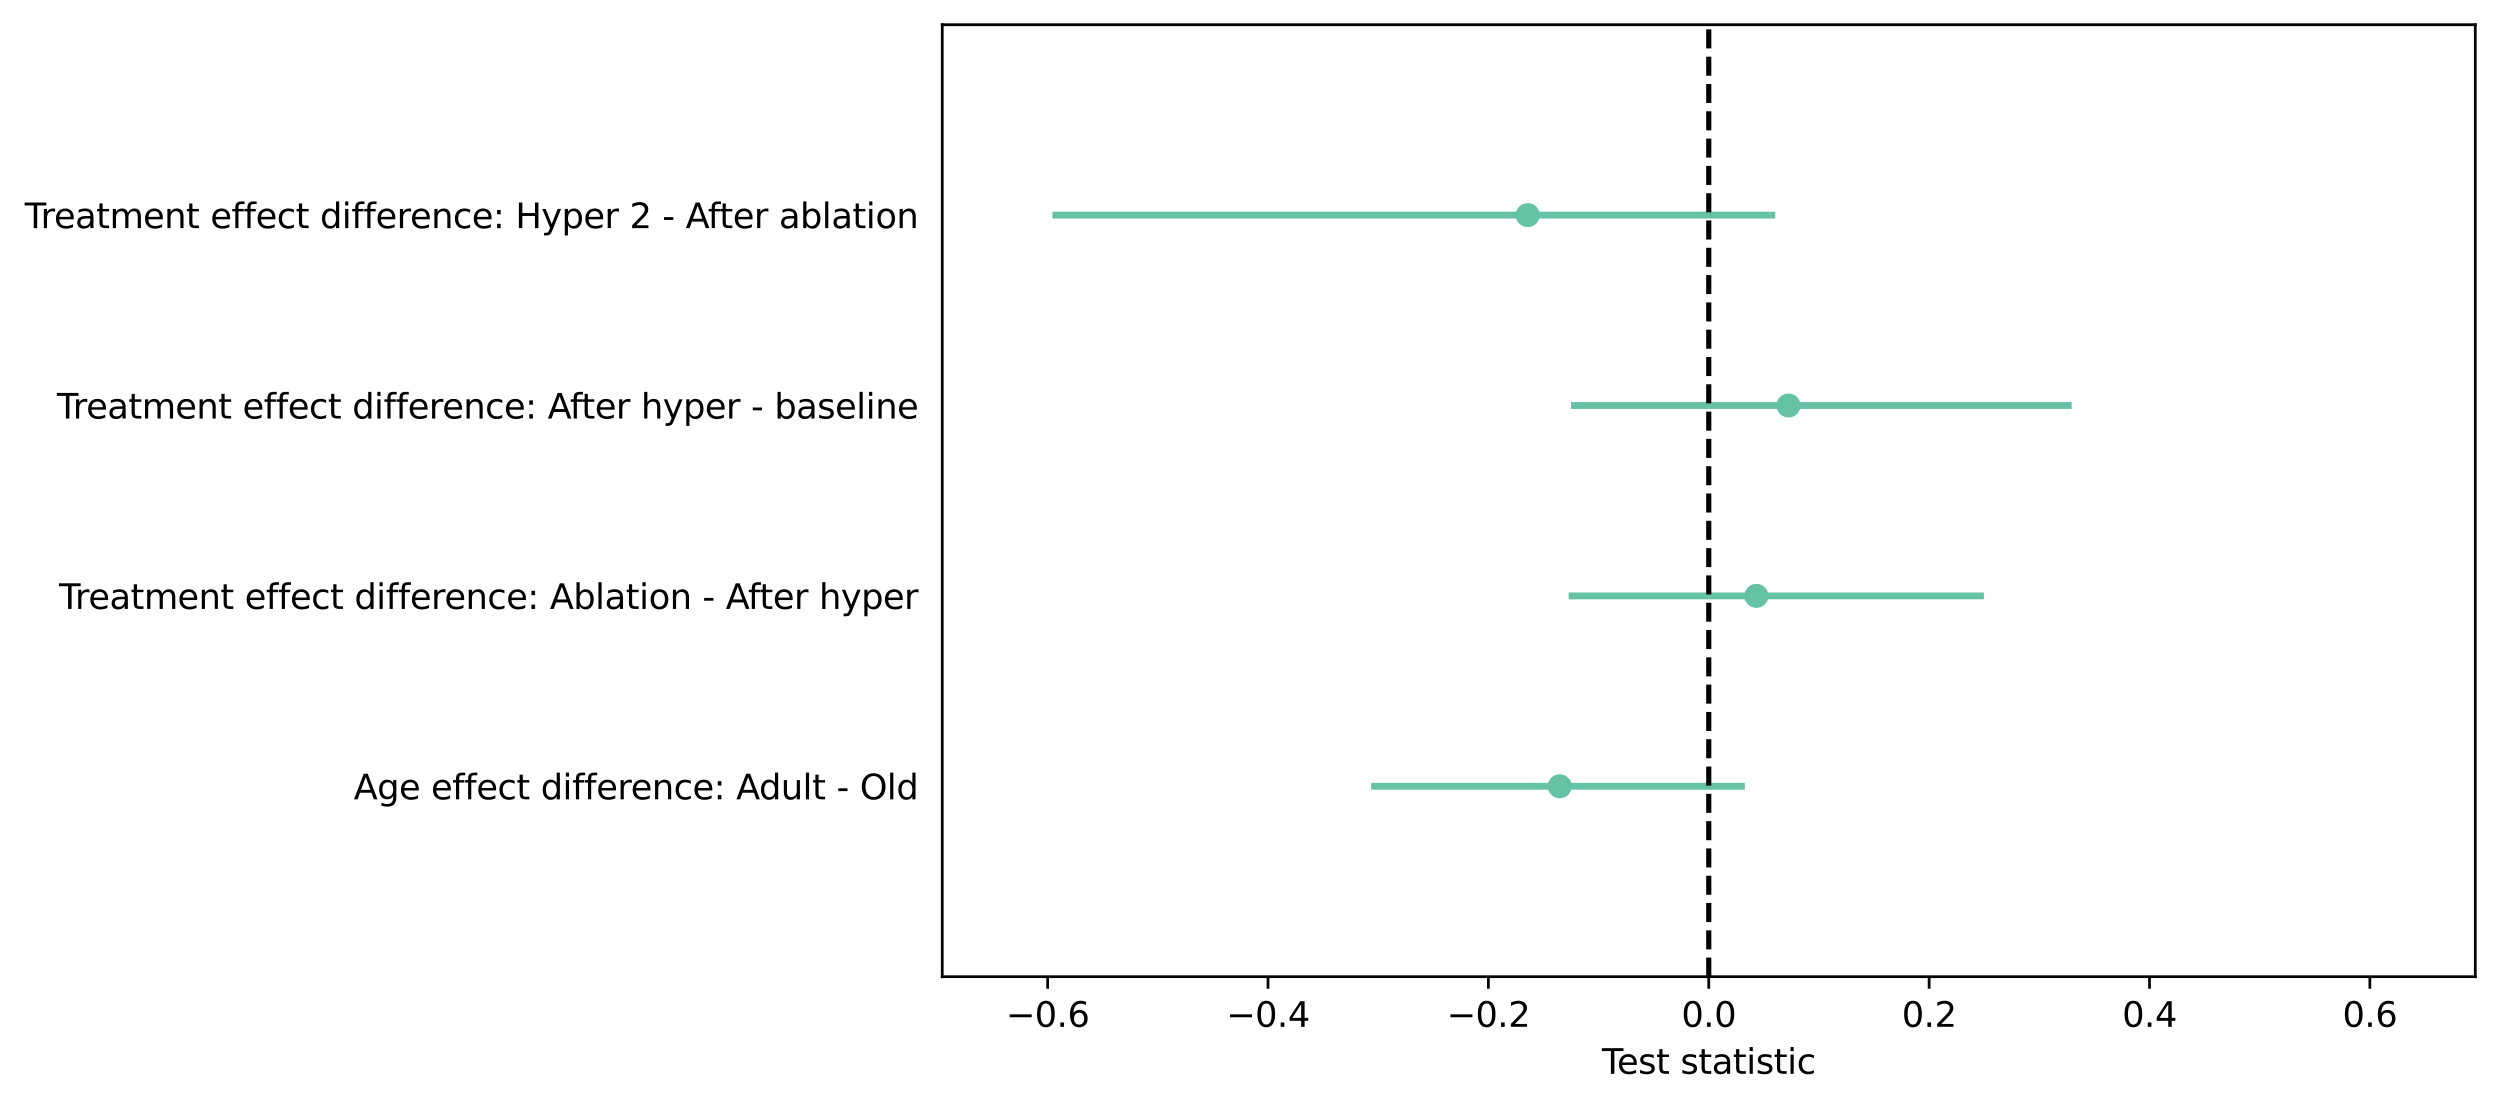 <?xml version="1.0" encoding="utf-8" standalone="no"?>
<!DOCTYPE svg PUBLIC "-//W3C//DTD SVG 1.1//EN"
  "http://www.w3.org/Graphics/SVG/1.1/DTD/svg11.dtd">
<svg xmlns:xlink="http://www.w3.org/1999/xlink" width="727.969pt" height="321.956pt" viewBox="0 0 727.969 321.956" xmlns="http://www.w3.org/2000/svg" version="1.1">
 <defs>
  <style type="text/css">*{stroke-linejoin: round; stroke-linecap: butt}</style>
 </defs>
 <g id="figure_1">
  <g id="patch_1">
   <path d="M 0 321.956 
L 727.969 321.956 
L 727.969 0 
L 0 0 
z
" style="fill: #ffffff"/>
  </g>
  <g id="axes_1">
   <g id="patch_2">
    <path d="M 274.369 284.4 
L 720.769 284.4 
L 720.769 7.2 
L 274.369 7.2 
z
" style="fill: #ffffff"/>
   </g>
   <g id="matplotlib.axis_1">
    <g id="xtick_1">
     <g id="line2d_1">
      <defs>
       <path id="m164426184e" d="M 0 0 
L 0 3.5 
" style="stroke: #000000; stroke-width: 0.8"/>
      </defs>
      <g>
       <use xlink:href="#m164426184e" x="305.064" y="284.4" style="stroke: #000000; stroke-width: 0.8"/>
      </g>
     </g>
     <g id="text_1">
      <!-- −0.6 -->
      <g transform="translate(292.922 298.998) scale(0.1 -0.1)">
       <defs>
        <path id="DejaVuSans-2212" d="M 678 2272 
L 4684 2272 
L 4684 1741 
L 678 1741 
L 678 2272 
z
" transform="scale(0.016)"/>
        <path id="DejaVuSans-30" d="M 2034 4250 
Q 1547 4250 1301 3770 
Q 1056 3291 1056 2328 
Q 1056 1369 1301 889 
Q 1547 409 2034 409 
Q 2525 409 2770 889 
Q 3016 1369 3016 2328 
Q 3016 3291 2770 3770 
Q 2525 4250 2034 4250 
z
M 2034 4750 
Q 2819 4750 3233 4129 
Q 3647 3509 3647 2328 
Q 3647 1150 3233 529 
Q 2819 -91 2034 -91 
Q 1250 -91 836 529 
Q 422 1150 422 2328 
Q 422 3509 836 4129 
Q 1250 4750 2034 4750 
z
" transform="scale(0.016)"/>
        <path id="DejaVuSans-2e" d="M 684 794 
L 1344 794 
L 1344 0 
L 684 0 
L 684 794 
z
" transform="scale(0.016)"/>
        <path id="DejaVuSans-36" d="M 2113 2584 
Q 1688 2584 1439 2293 
Q 1191 2003 1191 1497 
Q 1191 994 1439 701 
Q 1688 409 2113 409 
Q 2538 409 2786 701 
Q 3034 994 3034 1497 
Q 3034 2003 2786 2293 
Q 2538 2584 2113 2584 
z
M 3366 4563 
L 3366 3988 
Q 3128 4100 2886 4159 
Q 2644 4219 2406 4219 
Q 1781 4219 1451 3797 
Q 1122 3375 1075 2522 
Q 1259 2794 1537 2939 
Q 1816 3084 2150 3084 
Q 2853 3084 3261 2657 
Q 3669 2231 3669 1497 
Q 3669 778 3244 343 
Q 2819 -91 2113 -91 
Q 1303 -91 875 529 
Q 447 1150 447 2328 
Q 447 3434 972 4092 
Q 1497 4750 2381 4750 
Q 2619 4750 2861 4703 
Q 3103 4656 3366 4563 
z
" transform="scale(0.016)"/>
       </defs>
       <use xlink:href="#DejaVuSans-2212"/>
       <use xlink:href="#DejaVuSans-30" x="83.789"/>
       <use xlink:href="#DejaVuSans-2e" x="147.412"/>
       <use xlink:href="#DejaVuSans-36" x="179.199"/>
      </g>
     </g>
    </g>
    <g id="xtick_2">
     <g id="line2d_2">
      <g>
       <use xlink:href="#m164426184e" x="369.232" y="284.4" style="stroke: #000000; stroke-width: 0.8"/>
      </g>
     </g>
     <g id="text_2">
      <!-- −0.4 -->
      <g transform="translate(357.091 298.998) scale(0.1 -0.1)">
       <defs>
        <path id="DejaVuSans-34" d="M 2419 4116 
L 825 1625 
L 2419 1625 
L 2419 4116 
z
M 2253 4666 
L 3047 4666 
L 3047 1625 
L 3713 1625 
L 3713 1100 
L 3047 1100 
L 3047 0 
L 2419 0 
L 2419 1100 
L 313 1100 
L 313 1709 
L 2253 4666 
z
" transform="scale(0.016)"/>
       </defs>
       <use xlink:href="#DejaVuSans-2212"/>
       <use xlink:href="#DejaVuSans-30" x="83.789"/>
       <use xlink:href="#DejaVuSans-2e" x="147.412"/>
       <use xlink:href="#DejaVuSans-34" x="179.199"/>
      </g>
     </g>
    </g>
    <g id="xtick_3">
     <g id="line2d_3">
      <g>
       <use xlink:href="#m164426184e" x="433.4" y="284.4" style="stroke: #000000; stroke-width: 0.8"/>
      </g>
     </g>
     <g id="text_3">
      <!-- −0.2 -->
      <g transform="translate(421.259 298.998) scale(0.1 -0.1)">
       <defs>
        <path id="DejaVuSans-32" d="M 1228 531 
L 3431 531 
L 3431 0 
L 469 0 
L 469 531 
Q 828 903 1448 1529 
Q 2069 2156 2228 2338 
Q 2531 2678 2651 2914 
Q 2772 3150 2772 3378 
Q 2772 3750 2511 3984 
Q 2250 4219 1831 4219 
Q 1534 4219 1204 4116 
Q 875 4013 500 3803 
L 500 4441 
Q 881 4594 1212 4672 
Q 1544 4750 1819 4750 
Q 2544 4750 2975 4387 
Q 3406 4025 3406 3419 
Q 3406 3131 3298 2873 
Q 3191 2616 2906 2266 
Q 2828 2175 2409 1742 
Q 1991 1309 1228 531 
z
" transform="scale(0.016)"/>
       </defs>
       <use xlink:href="#DejaVuSans-2212"/>
       <use xlink:href="#DejaVuSans-30" x="83.789"/>
       <use xlink:href="#DejaVuSans-2e" x="147.412"/>
       <use xlink:href="#DejaVuSans-32" x="179.199"/>
      </g>
     </g>
    </g>
    <g id="xtick_4">
     <g id="line2d_4">
      <g>
       <use xlink:href="#m164426184e" x="497.569" y="284.4" style="stroke: #000000; stroke-width: 0.8"/>
      </g>
     </g>
     <g id="text_4">
      <!-- 0.0 -->
      <g transform="translate(489.617 298.998) scale(0.1 -0.1)">
       <use xlink:href="#DejaVuSans-30"/>
       <use xlink:href="#DejaVuSans-2e" x="63.623"/>
       <use xlink:href="#DejaVuSans-30" x="95.41"/>
      </g>
     </g>
    </g>
    <g id="xtick_5">
     <g id="line2d_5">
      <g>
       <use xlink:href="#m164426184e" x="561.737" y="284.4" style="stroke: #000000; stroke-width: 0.8"/>
      </g>
     </g>
     <g id="text_5">
      <!-- 0.2 -->
      <g transform="translate(553.786 298.998) scale(0.1 -0.1)">
       <use xlink:href="#DejaVuSans-30"/>
       <use xlink:href="#DejaVuSans-2e" x="63.623"/>
       <use xlink:href="#DejaVuSans-32" x="95.41"/>
      </g>
     </g>
    </g>
    <g id="xtick_6">
     <g id="line2d_6">
      <g>
       <use xlink:href="#m164426184e" x="625.905" y="284.4" style="stroke: #000000; stroke-width: 0.8"/>
      </g>
     </g>
     <g id="text_6">
      <!-- 0.4 -->
      <g transform="translate(617.954 298.998) scale(0.1 -0.1)">
       <use xlink:href="#DejaVuSans-30"/>
       <use xlink:href="#DejaVuSans-2e" x="63.623"/>
       <use xlink:href="#DejaVuSans-34" x="95.41"/>
      </g>
     </g>
    </g>
    <g id="xtick_7">
     <g id="line2d_7">
      <g>
       <use xlink:href="#m164426184e" x="690.074" y="284.4" style="stroke: #000000; stroke-width: 0.8"/>
      </g>
     </g>
     <g id="text_7">
      <!-- 0.6 -->
      <g transform="translate(682.122 298.998) scale(0.1 -0.1)">
       <use xlink:href="#DejaVuSans-30"/>
       <use xlink:href="#DejaVuSans-2e" x="63.623"/>
       <use xlink:href="#DejaVuSans-36" x="95.41"/>
      </g>
     </g>
    </g>
    <g id="text_8">
     <!-- Test statistic -->
     <g transform="translate(466.453 312.677) scale(0.1 -0.1)">
      <defs>
       <path id="DejaVuSans-54" d="M -19 4666 
L 3928 4666 
L 3928 4134 
L 2272 4134 
L 2272 0 
L 1638 0 
L 1638 4134 
L -19 4134 
L -19 4666 
z
" transform="scale(0.016)"/>
       <path id="DejaVuSans-65" d="M 3597 1894 
L 3597 1613 
L 953 1613 
Q 991 1019 1311 708 
Q 1631 397 2203 397 
Q 2534 397 2845 478 
Q 3156 559 3463 722 
L 3463 178 
Q 3153 47 2828 -22 
Q 2503 -91 2169 -91 
Q 1331 -91 842 396 
Q 353 884 353 1716 
Q 353 2575 817 3079 
Q 1281 3584 2069 3584 
Q 2775 3584 3186 3129 
Q 3597 2675 3597 1894 
z
M 3022 2063 
Q 3016 2534 2758 2815 
Q 2500 3097 2075 3097 
Q 1594 3097 1305 2825 
Q 1016 2553 972 2059 
L 3022 2063 
z
" transform="scale(0.016)"/>
       <path id="DejaVuSans-73" d="M 2834 3397 
L 2834 2853 
Q 2591 2978 2328 3040 
Q 2066 3103 1784 3103 
Q 1356 3103 1142 2972 
Q 928 2841 928 2578 
Q 928 2378 1081 2264 
Q 1234 2150 1697 2047 
L 1894 2003 
Q 2506 1872 2764 1633 
Q 3022 1394 3022 966 
Q 3022 478 2636 193 
Q 2250 -91 1575 -91 
Q 1294 -91 989 -36 
Q 684 19 347 128 
L 347 722 
Q 666 556 975 473 
Q 1284 391 1588 391 
Q 1994 391 2212 530 
Q 2431 669 2431 922 
Q 2431 1156 2273 1281 
Q 2116 1406 1581 1522 
L 1381 1569 
Q 847 1681 609 1914 
Q 372 2147 372 2553 
Q 372 3047 722 3315 
Q 1072 3584 1716 3584 
Q 2034 3584 2315 3537 
Q 2597 3491 2834 3397 
z
" transform="scale(0.016)"/>
       <path id="DejaVuSans-74" d="M 1172 4494 
L 1172 3500 
L 2356 3500 
L 2356 3053 
L 1172 3053 
L 1172 1153 
Q 1172 725 1289 603 
Q 1406 481 1766 481 
L 2356 481 
L 2356 0 
L 1766 0 
Q 1100 0 847 248 
Q 594 497 594 1153 
L 594 3053 
L 172 3053 
L 172 3500 
L 594 3500 
L 594 4494 
L 1172 4494 
z
" transform="scale(0.016)"/>
       <path id="DejaVuSans-20" transform="scale(0.016)"/>
       <path id="DejaVuSans-61" d="M 2194 1759 
Q 1497 1759 1228 1600 
Q 959 1441 959 1056 
Q 959 750 1161 570 
Q 1363 391 1709 391 
Q 2188 391 2477 730 
Q 2766 1069 2766 1631 
L 2766 1759 
L 2194 1759 
z
M 3341 1997 
L 3341 0 
L 2766 0 
L 2766 531 
Q 2569 213 2275 61 
Q 1981 -91 1556 -91 
Q 1019 -91 701 211 
Q 384 513 384 1019 
Q 384 1609 779 1909 
Q 1175 2209 1959 2209 
L 2766 2209 
L 2766 2266 
Q 2766 2663 2505 2880 
Q 2244 3097 1772 3097 
Q 1472 3097 1187 3025 
Q 903 2953 641 2809 
L 641 3341 
Q 956 3463 1253 3523 
Q 1550 3584 1831 3584 
Q 2591 3584 2966 3190 
Q 3341 2797 3341 1997 
z
" transform="scale(0.016)"/>
       <path id="DejaVuSans-69" d="M 603 3500 
L 1178 3500 
L 1178 0 
L 603 0 
L 603 3500 
z
M 603 4863 
L 1178 4863 
L 1178 4134 
L 603 4134 
L 603 4863 
z
" transform="scale(0.016)"/>
       <path id="DejaVuSans-63" d="M 3122 3366 
L 3122 2828 
Q 2878 2963 2633 3030 
Q 2388 3097 2138 3097 
Q 1578 3097 1268 2742 
Q 959 2388 959 1747 
Q 959 1106 1268 751 
Q 1578 397 2138 397 
Q 2388 397 2633 464 
Q 2878 531 3122 666 
L 3122 134 
Q 2881 22 2623 -34 
Q 2366 -91 2075 -91 
Q 1284 -91 818 406 
Q 353 903 353 1747 
Q 353 2603 823 3093 
Q 1294 3584 2113 3584 
Q 2378 3584 2631 3529 
Q 2884 3475 3122 3366 
z
" transform="scale(0.016)"/>
      </defs>
      <use xlink:href="#DejaVuSans-54"/>
      <use xlink:href="#DejaVuSans-65" x="44.084"/>
      <use xlink:href="#DejaVuSans-73" x="105.607"/>
      <use xlink:href="#DejaVuSans-74" x="157.707"/>
      <use xlink:href="#DejaVuSans-20" x="196.916"/>
      <use xlink:href="#DejaVuSans-73" x="228.703"/>
      <use xlink:href="#DejaVuSans-74" x="280.803"/>
      <use xlink:href="#DejaVuSans-61" x="320.012"/>
      <use xlink:href="#DejaVuSans-74" x="381.291"/>
      <use xlink:href="#DejaVuSans-69" x="420.5"/>
      <use xlink:href="#DejaVuSans-73" x="448.283"/>
      <use xlink:href="#DejaVuSans-74" x="500.383"/>
      <use xlink:href="#DejaVuSans-69" x="539.592"/>
      <use xlink:href="#DejaVuSans-63" x="567.375"/>
     </g>
    </g>
   </g>
   <g id="matplotlib.axis_2">
    <g id="ytick_1"/>
    <g id="ytick_2">
     <g id="text_9">
      <!-- Age effect difference: Adult - Old -->
      <g transform="translate(102.997 232.759) scale(0.1 -0.1)">
       <defs>
        <path id="DejaVuSans-41" d="M 2188 4044 
L 1331 1722 
L 3047 1722 
L 2188 4044 
z
M 1831 4666 
L 2547 4666 
L 4325 0 
L 3669 0 
L 3244 1197 
L 1141 1197 
L 716 0 
L 50 0 
L 1831 4666 
z
" transform="scale(0.016)"/>
        <path id="DejaVuSans-67" d="M 2906 1791 
Q 2906 2416 2648 2759 
Q 2391 3103 1925 3103 
Q 1463 3103 1205 2759 
Q 947 2416 947 1791 
Q 947 1169 1205 825 
Q 1463 481 1925 481 
Q 2391 481 2648 825 
Q 2906 1169 2906 1791 
z
M 3481 434 
Q 3481 -459 3084 -895 
Q 2688 -1331 1869 -1331 
Q 1566 -1331 1297 -1286 
Q 1028 -1241 775 -1147 
L 775 -588 
Q 1028 -725 1275 -790 
Q 1522 -856 1778 -856 
Q 2344 -856 2625 -561 
Q 2906 -266 2906 331 
L 2906 616 
Q 2728 306 2450 153 
Q 2172 0 1784 0 
Q 1141 0 747 490 
Q 353 981 353 1791 
Q 353 2603 747 3093 
Q 1141 3584 1784 3584 
Q 2172 3584 2450 3431 
Q 2728 3278 2906 2969 
L 2906 3500 
L 3481 3500 
L 3481 434 
z
" transform="scale(0.016)"/>
        <path id="DejaVuSans-66" d="M 2375 4863 
L 2375 4384 
L 1825 4384 
Q 1516 4384 1395 4259 
Q 1275 4134 1275 3809 
L 1275 3500 
L 2222 3500 
L 2222 3053 
L 1275 3053 
L 1275 0 
L 697 0 
L 697 3053 
L 147 3053 
L 147 3500 
L 697 3500 
L 697 3744 
Q 697 4328 969 4595 
Q 1241 4863 1831 4863 
L 2375 4863 
z
" transform="scale(0.016)"/>
        <path id="DejaVuSans-64" d="M 2906 2969 
L 2906 4863 
L 3481 4863 
L 3481 0 
L 2906 0 
L 2906 525 
Q 2725 213 2448 61 
Q 2172 -91 1784 -91 
Q 1150 -91 751 415 
Q 353 922 353 1747 
Q 353 2572 751 3078 
Q 1150 3584 1784 3584 
Q 2172 3584 2448 3432 
Q 2725 3281 2906 2969 
z
M 947 1747 
Q 947 1113 1208 752 
Q 1469 391 1925 391 
Q 2381 391 2643 752 
Q 2906 1113 2906 1747 
Q 2906 2381 2643 2742 
Q 2381 3103 1925 3103 
Q 1469 3103 1208 2742 
Q 947 2381 947 1747 
z
" transform="scale(0.016)"/>
        <path id="DejaVuSans-72" d="M 2631 2963 
Q 2534 3019 2420 3045 
Q 2306 3072 2169 3072 
Q 1681 3072 1420 2755 
Q 1159 2438 1159 1844 
L 1159 0 
L 581 0 
L 581 3500 
L 1159 3500 
L 1159 2956 
Q 1341 3275 1631 3429 
Q 1922 3584 2338 3584 
Q 2397 3584 2469 3576 
Q 2541 3569 2628 3553 
L 2631 2963 
z
" transform="scale(0.016)"/>
        <path id="DejaVuSans-6e" d="M 3513 2113 
L 3513 0 
L 2938 0 
L 2938 2094 
Q 2938 2591 2744 2837 
Q 2550 3084 2163 3084 
Q 1697 3084 1428 2787 
Q 1159 2491 1159 1978 
L 1159 0 
L 581 0 
L 581 3500 
L 1159 3500 
L 1159 2956 
Q 1366 3272 1645 3428 
Q 1925 3584 2291 3584 
Q 2894 3584 3203 3211 
Q 3513 2838 3513 2113 
z
" transform="scale(0.016)"/>
        <path id="DejaVuSans-3a" d="M 750 794 
L 1409 794 
L 1409 0 
L 750 0 
L 750 794 
z
M 750 3309 
L 1409 3309 
L 1409 2516 
L 750 2516 
L 750 3309 
z
" transform="scale(0.016)"/>
        <path id="DejaVuSans-75" d="M 544 1381 
L 544 3500 
L 1119 3500 
L 1119 1403 
Q 1119 906 1312 657 
Q 1506 409 1894 409 
Q 2359 409 2629 706 
Q 2900 1003 2900 1516 
L 2900 3500 
L 3475 3500 
L 3475 0 
L 2900 0 
L 2900 538 
Q 2691 219 2414 64 
Q 2138 -91 1772 -91 
Q 1169 -91 856 284 
Q 544 659 544 1381 
z
M 1991 3584 
L 1991 3584 
z
" transform="scale(0.016)"/>
        <path id="DejaVuSans-6c" d="M 603 4863 
L 1178 4863 
L 1178 0 
L 603 0 
L 603 4863 
z
" transform="scale(0.016)"/>
        <path id="DejaVuSans-2d" d="M 313 2009 
L 1997 2009 
L 1997 1497 
L 313 1497 
L 313 2009 
z
" transform="scale(0.016)"/>
        <path id="DejaVuSans-4f" d="M 2522 4238 
Q 1834 4238 1429 3725 
Q 1025 3213 1025 2328 
Q 1025 1447 1429 934 
Q 1834 422 2522 422 
Q 3209 422 3611 934 
Q 4013 1447 4013 2328 
Q 4013 3213 3611 3725 
Q 3209 4238 2522 4238 
z
M 2522 4750 
Q 3503 4750 4090 4092 
Q 4678 3434 4678 2328 
Q 4678 1225 4090 567 
Q 3503 -91 2522 -91 
Q 1538 -91 948 565 
Q 359 1222 359 2328 
Q 359 3434 948 4092 
Q 1538 4750 2522 4750 
z
" transform="scale(0.016)"/>
       </defs>
       <use xlink:href="#DejaVuSans-41"/>
       <use xlink:href="#DejaVuSans-67" x="68.408"/>
       <use xlink:href="#DejaVuSans-65" x="131.885"/>
       <use xlink:href="#DejaVuSans-20" x="193.408"/>
       <use xlink:href="#DejaVuSans-65" x="225.195"/>
       <use xlink:href="#DejaVuSans-66" x="286.719"/>
       <use xlink:href="#DejaVuSans-66" x="321.924"/>
       <use xlink:href="#DejaVuSans-65" x="357.129"/>
       <use xlink:href="#DejaVuSans-63" x="418.652"/>
       <use xlink:href="#DejaVuSans-74" x="473.633"/>
       <use xlink:href="#DejaVuSans-20" x="512.842"/>
       <use xlink:href="#DejaVuSans-64" x="544.629"/>
       <use xlink:href="#DejaVuSans-69" x="608.105"/>
       <use xlink:href="#DejaVuSans-66" x="635.889"/>
       <use xlink:href="#DejaVuSans-66" x="671.094"/>
       <use xlink:href="#DejaVuSans-65" x="706.299"/>
       <use xlink:href="#DejaVuSans-72" x="767.822"/>
       <use xlink:href="#DejaVuSans-65" x="806.686"/>
       <use xlink:href="#DejaVuSans-6e" x="868.209"/>
       <use xlink:href="#DejaVuSans-63" x="931.588"/>
       <use xlink:href="#DejaVuSans-65" x="986.568"/>
       <use xlink:href="#DejaVuSans-3a" x="1048.092"/>
       <use xlink:href="#DejaVuSans-20" x="1081.783"/>
       <use xlink:href="#DejaVuSans-41" x="1113.57"/>
       <use xlink:href="#DejaVuSans-64" x="1180.229"/>
       <use xlink:href="#DejaVuSans-75" x="1243.705"/>
       <use xlink:href="#DejaVuSans-6c" x="1307.084"/>
       <use xlink:href="#DejaVuSans-74" x="1334.867"/>
       <use xlink:href="#DejaVuSans-20" x="1374.076"/>
       <use xlink:href="#DejaVuSans-2d" x="1405.863"/>
       <use xlink:href="#DejaVuSans-20" x="1441.947"/>
       <use xlink:href="#DejaVuSans-4f" x="1473.734"/>
       <use xlink:href="#DejaVuSans-6c" x="1552.445"/>
       <use xlink:href="#DejaVuSans-64" x="1580.229"/>
      </g>
     </g>
    </g>
    <g id="ytick_3">
     <g id="text_10">
      <!-- Treatment effect difference: Ablation - After hyper -->
      <g transform="translate(17.211 177.319) scale(0.1 -0.1)">
       <defs>
        <path id="DejaVuSans-6d" d="M 3328 2828 
Q 3544 3216 3844 3400 
Q 4144 3584 4550 3584 
Q 5097 3584 5394 3201 
Q 5691 2819 5691 2113 
L 5691 0 
L 5113 0 
L 5113 2094 
Q 5113 2597 4934 2840 
Q 4756 3084 4391 3084 
Q 3944 3084 3684 2787 
Q 3425 2491 3425 1978 
L 3425 0 
L 2847 0 
L 2847 2094 
Q 2847 2600 2669 2842 
Q 2491 3084 2119 3084 
Q 1678 3084 1418 2786 
Q 1159 2488 1159 1978 
L 1159 0 
L 581 0 
L 581 3500 
L 1159 3500 
L 1159 2956 
Q 1356 3278 1631 3431 
Q 1906 3584 2284 3584 
Q 2666 3584 2933 3390 
Q 3200 3197 3328 2828 
z
" transform="scale(0.016)"/>
        <path id="DejaVuSans-62" d="M 3116 1747 
Q 3116 2381 2855 2742 
Q 2594 3103 2138 3103 
Q 1681 3103 1420 2742 
Q 1159 2381 1159 1747 
Q 1159 1113 1420 752 
Q 1681 391 2138 391 
Q 2594 391 2855 752 
Q 3116 1113 3116 1747 
z
M 1159 2969 
Q 1341 3281 1617 3432 
Q 1894 3584 2278 3584 
Q 2916 3584 3314 3078 
Q 3713 2572 3713 1747 
Q 3713 922 3314 415 
Q 2916 -91 2278 -91 
Q 1894 -91 1617 61 
Q 1341 213 1159 525 
L 1159 0 
L 581 0 
L 581 4863 
L 1159 4863 
L 1159 2969 
z
" transform="scale(0.016)"/>
        <path id="DejaVuSans-6f" d="M 1959 3097 
Q 1497 3097 1228 2736 
Q 959 2375 959 1747 
Q 959 1119 1226 758 
Q 1494 397 1959 397 
Q 2419 397 2687 759 
Q 2956 1122 2956 1747 
Q 2956 2369 2687 2733 
Q 2419 3097 1959 3097 
z
M 1959 3584 
Q 2709 3584 3137 3096 
Q 3566 2609 3566 1747 
Q 3566 888 3137 398 
Q 2709 -91 1959 -91 
Q 1206 -91 779 398 
Q 353 888 353 1747 
Q 353 2609 779 3096 
Q 1206 3584 1959 3584 
z
" transform="scale(0.016)"/>
        <path id="DejaVuSans-68" d="M 3513 2113 
L 3513 0 
L 2938 0 
L 2938 2094 
Q 2938 2591 2744 2837 
Q 2550 3084 2163 3084 
Q 1697 3084 1428 2787 
Q 1159 2491 1159 1978 
L 1159 0 
L 581 0 
L 581 4863 
L 1159 4863 
L 1159 2956 
Q 1366 3272 1645 3428 
Q 1925 3584 2291 3584 
Q 2894 3584 3203 3211 
Q 3513 2838 3513 2113 
z
" transform="scale(0.016)"/>
        <path id="DejaVuSans-79" d="M 2059 -325 
Q 1816 -950 1584 -1140 
Q 1353 -1331 966 -1331 
L 506 -1331 
L 506 -850 
L 844 -850 
Q 1081 -850 1212 -737 
Q 1344 -625 1503 -206 
L 1606 56 
L 191 3500 
L 800 3500 
L 1894 763 
L 2988 3500 
L 3597 3500 
L 2059 -325 
z
" transform="scale(0.016)"/>
        <path id="DejaVuSans-70" d="M 1159 525 
L 1159 -1331 
L 581 -1331 
L 581 3500 
L 1159 3500 
L 1159 2969 
Q 1341 3281 1617 3432 
Q 1894 3584 2278 3584 
Q 2916 3584 3314 3078 
Q 3713 2572 3713 1747 
Q 3713 922 3314 415 
Q 2916 -91 2278 -91 
Q 1894 -91 1617 61 
Q 1341 213 1159 525 
z
M 3116 1747 
Q 3116 2381 2855 2742 
Q 2594 3103 2138 3103 
Q 1681 3103 1420 2742 
Q 1159 2381 1159 1747 
Q 1159 1113 1420 752 
Q 1681 391 2138 391 
Q 2594 391 2855 752 
Q 3116 1113 3116 1747 
z
" transform="scale(0.016)"/>
       </defs>
       <use xlink:href="#DejaVuSans-54"/>
       <use xlink:href="#DejaVuSans-72" x="46.334"/>
       <use xlink:href="#DejaVuSans-65" x="85.197"/>
       <use xlink:href="#DejaVuSans-61" x="146.721"/>
       <use xlink:href="#DejaVuSans-74" x="208"/>
       <use xlink:href="#DejaVuSans-6d" x="247.209"/>
       <use xlink:href="#DejaVuSans-65" x="344.621"/>
       <use xlink:href="#DejaVuSans-6e" x="406.145"/>
       <use xlink:href="#DejaVuSans-74" x="469.523"/>
       <use xlink:href="#DejaVuSans-20" x="508.732"/>
       <use xlink:href="#DejaVuSans-65" x="540.52"/>
       <use xlink:href="#DejaVuSans-66" x="602.043"/>
       <use xlink:href="#DejaVuSans-66" x="637.248"/>
       <use xlink:href="#DejaVuSans-65" x="672.453"/>
       <use xlink:href="#DejaVuSans-63" x="733.977"/>
       <use xlink:href="#DejaVuSans-74" x="788.957"/>
       <use xlink:href="#DejaVuSans-20" x="828.166"/>
       <use xlink:href="#DejaVuSans-64" x="859.953"/>
       <use xlink:href="#DejaVuSans-69" x="923.43"/>
       <use xlink:href="#DejaVuSans-66" x="951.213"/>
       <use xlink:href="#DejaVuSans-66" x="986.418"/>
       <use xlink:href="#DejaVuSans-65" x="1021.623"/>
       <use xlink:href="#DejaVuSans-72" x="1083.146"/>
       <use xlink:href="#DejaVuSans-65" x="1122.01"/>
       <use xlink:href="#DejaVuSans-6e" x="1183.533"/>
       <use xlink:href="#DejaVuSans-63" x="1246.912"/>
       <use xlink:href="#DejaVuSans-65" x="1301.893"/>
       <use xlink:href="#DejaVuSans-3a" x="1363.416"/>
       <use xlink:href="#DejaVuSans-20" x="1397.107"/>
       <use xlink:href="#DejaVuSans-41" x="1428.895"/>
       <use xlink:href="#DejaVuSans-62" x="1497.303"/>
       <use xlink:href="#DejaVuSans-6c" x="1560.779"/>
       <use xlink:href="#DejaVuSans-61" x="1588.562"/>
       <use xlink:href="#DejaVuSans-74" x="1649.842"/>
       <use xlink:href="#DejaVuSans-69" x="1689.051"/>
       <use xlink:href="#DejaVuSans-6f" x="1716.834"/>
       <use xlink:href="#DejaVuSans-6e" x="1778.016"/>
       <use xlink:href="#DejaVuSans-20" x="1841.395"/>
       <use xlink:href="#DejaVuSans-2d" x="1873.182"/>
       <use xlink:href="#DejaVuSans-20" x="1909.266"/>
       <use xlink:href="#DejaVuSans-41" x="1941.053"/>
       <use xlink:href="#DejaVuSans-66" x="2005.836"/>
       <use xlink:href="#DejaVuSans-74" x="2039.291"/>
       <use xlink:href="#DejaVuSans-65" x="2078.5"/>
       <use xlink:href="#DejaVuSans-72" x="2140.023"/>
       <use xlink:href="#DejaVuSans-20" x="2181.137"/>
       <use xlink:href="#DejaVuSans-68" x="2212.924"/>
       <use xlink:href="#DejaVuSans-79" x="2276.303"/>
       <use xlink:href="#DejaVuSans-70" x="2335.482"/>
       <use xlink:href="#DejaVuSans-65" x="2398.959"/>
       <use xlink:href="#DejaVuSans-72" x="2460.482"/>
      </g>
     </g>
    </g>
    <g id="ytick_4">
     <g id="text_11">
      <!-- Treatment effect difference: After hyper - baseline -->
      <g transform="translate(16.575 121.879) scale(0.1 -0.1)">
       <use xlink:href="#DejaVuSans-54"/>
       <use xlink:href="#DejaVuSans-72" x="46.334"/>
       <use xlink:href="#DejaVuSans-65" x="85.197"/>
       <use xlink:href="#DejaVuSans-61" x="146.721"/>
       <use xlink:href="#DejaVuSans-74" x="208"/>
       <use xlink:href="#DejaVuSans-6d" x="247.209"/>
       <use xlink:href="#DejaVuSans-65" x="344.621"/>
       <use xlink:href="#DejaVuSans-6e" x="406.145"/>
       <use xlink:href="#DejaVuSans-74" x="469.523"/>
       <use xlink:href="#DejaVuSans-20" x="508.732"/>
       <use xlink:href="#DejaVuSans-65" x="540.52"/>
       <use xlink:href="#DejaVuSans-66" x="602.043"/>
       <use xlink:href="#DejaVuSans-66" x="637.248"/>
       <use xlink:href="#DejaVuSans-65" x="672.453"/>
       <use xlink:href="#DejaVuSans-63" x="733.977"/>
       <use xlink:href="#DejaVuSans-74" x="788.957"/>
       <use xlink:href="#DejaVuSans-20" x="828.166"/>
       <use xlink:href="#DejaVuSans-64" x="859.953"/>
       <use xlink:href="#DejaVuSans-69" x="923.43"/>
       <use xlink:href="#DejaVuSans-66" x="951.213"/>
       <use xlink:href="#DejaVuSans-66" x="986.418"/>
       <use xlink:href="#DejaVuSans-65" x="1021.623"/>
       <use xlink:href="#DejaVuSans-72" x="1083.146"/>
       <use xlink:href="#DejaVuSans-65" x="1122.01"/>
       <use xlink:href="#DejaVuSans-6e" x="1183.533"/>
       <use xlink:href="#DejaVuSans-63" x="1246.912"/>
       <use xlink:href="#DejaVuSans-65" x="1301.893"/>
       <use xlink:href="#DejaVuSans-3a" x="1363.416"/>
       <use xlink:href="#DejaVuSans-20" x="1397.107"/>
       <use xlink:href="#DejaVuSans-41" x="1428.895"/>
       <use xlink:href="#DejaVuSans-66" x="1493.678"/>
       <use xlink:href="#DejaVuSans-74" x="1527.133"/>
       <use xlink:href="#DejaVuSans-65" x="1566.342"/>
       <use xlink:href="#DejaVuSans-72" x="1627.865"/>
       <use xlink:href="#DejaVuSans-20" x="1668.979"/>
       <use xlink:href="#DejaVuSans-68" x="1700.766"/>
       <use xlink:href="#DejaVuSans-79" x="1764.145"/>
       <use xlink:href="#DejaVuSans-70" x="1823.324"/>
       <use xlink:href="#DejaVuSans-65" x="1886.801"/>
       <use xlink:href="#DejaVuSans-72" x="1948.324"/>
       <use xlink:href="#DejaVuSans-20" x="1989.438"/>
       <use xlink:href="#DejaVuSans-2d" x="2021.225"/>
       <use xlink:href="#DejaVuSans-20" x="2057.309"/>
       <use xlink:href="#DejaVuSans-62" x="2089.096"/>
       <use xlink:href="#DejaVuSans-61" x="2152.572"/>
       <use xlink:href="#DejaVuSans-73" x="2213.852"/>
       <use xlink:href="#DejaVuSans-65" x="2265.951"/>
       <use xlink:href="#DejaVuSans-6c" x="2327.475"/>
       <use xlink:href="#DejaVuSans-69" x="2355.258"/>
       <use xlink:href="#DejaVuSans-6e" x="2383.041"/>
       <use xlink:href="#DejaVuSans-65" x="2446.42"/>
      </g>
     </g>
    </g>
    <g id="ytick_5">
     <g id="text_12">
      <!-- Treatment effect difference: Hyper 2 - After ablation -->
      <g transform="translate(7.2 66.439) scale(0.1 -0.1)">
       <defs>
        <path id="DejaVuSans-48" d="M 628 4666 
L 1259 4666 
L 1259 2753 
L 3553 2753 
L 3553 4666 
L 4184 4666 
L 4184 0 
L 3553 0 
L 3553 2222 
L 1259 2222 
L 1259 0 
L 628 0 
L 628 4666 
z
" transform="scale(0.016)"/>
       </defs>
       <use xlink:href="#DejaVuSans-54"/>
       <use xlink:href="#DejaVuSans-72" x="46.334"/>
       <use xlink:href="#DejaVuSans-65" x="85.197"/>
       <use xlink:href="#DejaVuSans-61" x="146.721"/>
       <use xlink:href="#DejaVuSans-74" x="208"/>
       <use xlink:href="#DejaVuSans-6d" x="247.209"/>
       <use xlink:href="#DejaVuSans-65" x="344.621"/>
       <use xlink:href="#DejaVuSans-6e" x="406.145"/>
       <use xlink:href="#DejaVuSans-74" x="469.523"/>
       <use xlink:href="#DejaVuSans-20" x="508.732"/>
       <use xlink:href="#DejaVuSans-65" x="540.52"/>
       <use xlink:href="#DejaVuSans-66" x="602.043"/>
       <use xlink:href="#DejaVuSans-66" x="637.248"/>
       <use xlink:href="#DejaVuSans-65" x="672.453"/>
       <use xlink:href="#DejaVuSans-63" x="733.977"/>
       <use xlink:href="#DejaVuSans-74" x="788.957"/>
       <use xlink:href="#DejaVuSans-20" x="828.166"/>
       <use xlink:href="#DejaVuSans-64" x="859.953"/>
       <use xlink:href="#DejaVuSans-69" x="923.43"/>
       <use xlink:href="#DejaVuSans-66" x="951.213"/>
       <use xlink:href="#DejaVuSans-66" x="986.418"/>
       <use xlink:href="#DejaVuSans-65" x="1021.623"/>
       <use xlink:href="#DejaVuSans-72" x="1083.146"/>
       <use xlink:href="#DejaVuSans-65" x="1122.01"/>
       <use xlink:href="#DejaVuSans-6e" x="1183.533"/>
       <use xlink:href="#DejaVuSans-63" x="1246.912"/>
       <use xlink:href="#DejaVuSans-65" x="1301.893"/>
       <use xlink:href="#DejaVuSans-3a" x="1363.416"/>
       <use xlink:href="#DejaVuSans-20" x="1397.107"/>
       <use xlink:href="#DejaVuSans-48" x="1428.895"/>
       <use xlink:href="#DejaVuSans-79" x="1504.09"/>
       <use xlink:href="#DejaVuSans-70" x="1563.27"/>
       <use xlink:href="#DejaVuSans-65" x="1626.746"/>
       <use xlink:href="#DejaVuSans-72" x="1688.27"/>
       <use xlink:href="#DejaVuSans-20" x="1729.383"/>
       <use xlink:href="#DejaVuSans-32" x="1761.17"/>
       <use xlink:href="#DejaVuSans-20" x="1824.793"/>
       <use xlink:href="#DejaVuSans-2d" x="1856.58"/>
       <use xlink:href="#DejaVuSans-20" x="1892.664"/>
       <use xlink:href="#DejaVuSans-41" x="1924.451"/>
       <use xlink:href="#DejaVuSans-66" x="1989.234"/>
       <use xlink:href="#DejaVuSans-74" x="2022.689"/>
       <use xlink:href="#DejaVuSans-65" x="2061.898"/>
       <use xlink:href="#DejaVuSans-72" x="2123.422"/>
       <use xlink:href="#DejaVuSans-20" x="2164.535"/>
       <use xlink:href="#DejaVuSans-61" x="2196.322"/>
       <use xlink:href="#DejaVuSans-62" x="2257.602"/>
       <use xlink:href="#DejaVuSans-6c" x="2321.078"/>
       <use xlink:href="#DejaVuSans-61" x="2348.861"/>
       <use xlink:href="#DejaVuSans-74" x="2410.141"/>
       <use xlink:href="#DejaVuSans-69" x="2449.35"/>
       <use xlink:href="#DejaVuSans-6f" x="2477.133"/>
       <use xlink:href="#DejaVuSans-6e" x="2538.314"/>
      </g>
     </g>
    </g>
    <g id="ytick_6"/>
   </g>
   <g id="LineCollection_1">
    <path d="M 399.255 228.96 
L 508.074 228.96 
" clip-path="url(#pcb1969ee0c)" style="fill: none; stroke: #66c2a5; stroke-width: 2"/>
   </g>
   <g id="line2d_8">
    <path d="M 454.176 228.96 
" clip-path="url(#pcb1969ee0c)" style="fill: none; stroke: #66c2a5; stroke-width: 1.5; stroke-linecap: square"/>
    <defs>
     <path id="m67e6b333a4" d="M 0 3 
C 0.796 3 1.559 2.684 2.121 2.121 
C 2.684 1.559 3 0.796 3 0 
C 3 -0.796 2.684 -1.559 2.121 -2.121 
C 1.559 -2.684 0.796 -3 0 -3 
C -0.796 -3 -1.559 -2.684 -2.121 -2.121 
C -2.684 -1.559 -3 -0.796 -3 0 
C -3 0.796 -2.684 1.559 -2.121 2.121 
C -1.559 2.684 -0.796 3 0 3 
z
" style="stroke: #66c2a5"/>
    </defs>
    <g clip-path="url(#pcb1969ee0c)">
     <use xlink:href="#m67e6b333a4" x="454.176" y="228.96" style="fill: #66c2a5; stroke: #66c2a5"/>
    </g>
   </g>
   <g id="LineCollection_2">
    <path d="M 456.778 173.52 
L 577.687 173.52 
" clip-path="url(#pcb1969ee0c)" style="fill: none; stroke: #66c2a5; stroke-width: 2"/>
   </g>
   <g id="line2d_9">
    <path d="M 511.446 173.52 
" clip-path="url(#pcb1969ee0c)" style="fill: none; stroke: #66c2a5; stroke-width: 1.5; stroke-linecap: square"/>
    <g clip-path="url(#pcb1969ee0c)">
     <use xlink:href="#m67e6b333a4" x="511.446" y="173.52" style="fill: #66c2a5; stroke: #66c2a5"/>
    </g>
   </g>
   <g id="LineCollection_3">
    <path d="M 457.471 118.08 
L 603.233 118.08 
" clip-path="url(#pcb1969ee0c)" style="fill: none; stroke: #66c2a5; stroke-width: 2"/>
   </g>
   <g id="line2d_10">
    <path d="M 520.781 118.08 
" clip-path="url(#pcb1969ee0c)" style="fill: none; stroke: #66c2a5; stroke-width: 1.5; stroke-linecap: square"/>
    <g clip-path="url(#pcb1969ee0c)">
     <use xlink:href="#m67e6b333a4" x="520.781" y="118.08" style="fill: #66c2a5; stroke: #66c2a5"/>
    </g>
   </g>
   <g id="LineCollection_4">
    <path d="M 306.453 62.64 
L 516.94 62.64 
" clip-path="url(#pcb1969ee0c)" style="fill: none; stroke: #66c2a5; stroke-width: 2"/>
   </g>
   <g id="line2d_11">
    <path d="M 444.858 62.64 
" clip-path="url(#pcb1969ee0c)" style="fill: none; stroke: #66c2a5; stroke-width: 1.5; stroke-linecap: square"/>
    <g clip-path="url(#pcb1969ee0c)">
     <use xlink:href="#m67e6b333a4" x="444.858" y="62.64" style="fill: #66c2a5; stroke: #66c2a5"/>
    </g>
   </g>
   <g id="line2d_12">
    <path d="M 497.569 284.4 
L 497.569 7.2 
" clip-path="url(#pcb1969ee0c)" style="fill: none; stroke-dasharray: 5.55,2.4; stroke-dashoffset: 0; stroke: #000000; stroke-width: 1.5"/>
   </g>
   <g id="patch_3">
    <path d="M 274.369 284.4 
L 274.369 7.2 
" style="fill: none; stroke: #000000; stroke-width: 0.8; stroke-linejoin: miter; stroke-linecap: square"/>
   </g>
   <g id="patch_4">
    <path d="M 720.769 284.4 
L 720.769 7.2 
" style="fill: none; stroke: #000000; stroke-width: 0.8; stroke-linejoin: miter; stroke-linecap: square"/>
   </g>
   <g id="patch_5">
    <path d="M 274.369 284.4 
L 720.769 284.4 
" style="fill: none; stroke: #000000; stroke-width: 0.8; stroke-linejoin: miter; stroke-linecap: square"/>
   </g>
   <g id="patch_6">
    <path d="M 274.369 7.2 
L 720.769 7.2 
" style="fill: none; stroke: #000000; stroke-width: 0.8; stroke-linejoin: miter; stroke-linecap: square"/>
   </g>
  </g>
 </g>
 <defs>
  <clipPath id="pcb1969ee0c">
   <rect x="274.369" y="7.2" width="446.4" height="277.2"/>
  </clipPath>
 </defs>
</svg>
